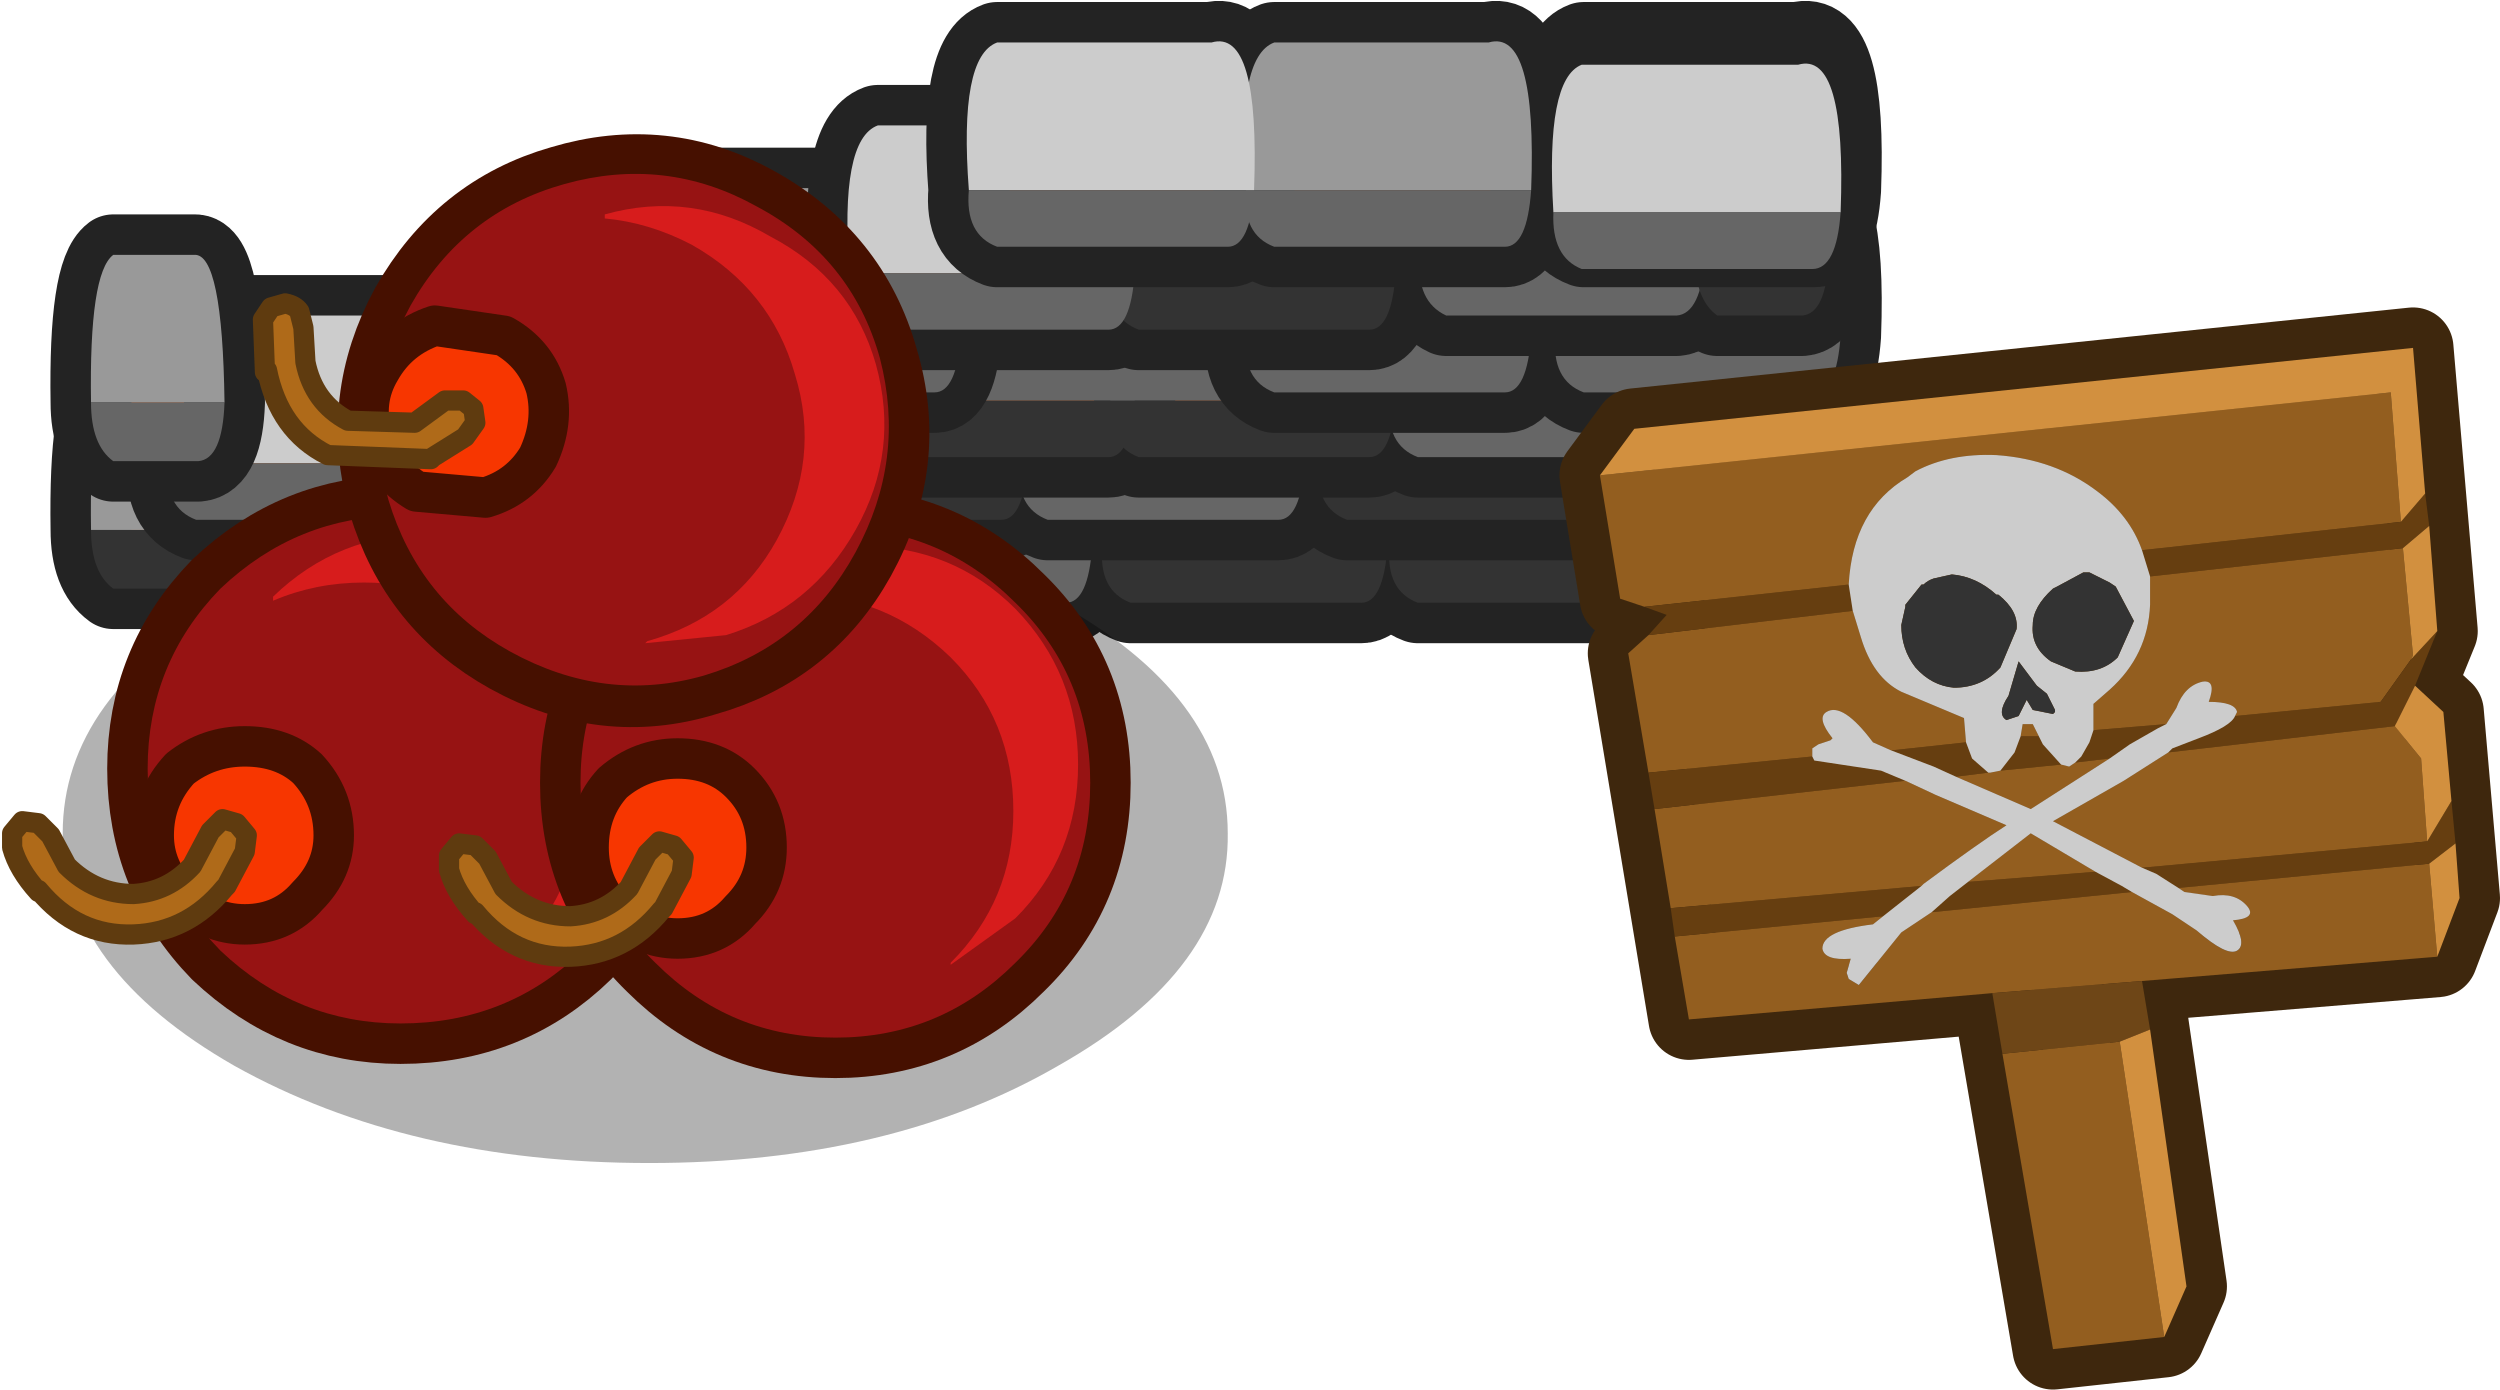 <?xml version="1.0" encoding="UTF-8" standalone="no"?>
<svg xmlns:xlink="http://www.w3.org/1999/xlink" height="34.35px" width="61.8px" xmlns="http://www.w3.org/2000/svg">
  <g transform="matrix(1.0, 0.0, 0.0, 1.0, -0.5, -28.9)">
    <path d="M41.9 42.4 Q41.8 43.8 41.25 43.8 L35.55 43.8 Q34.75 43.5 34.85 42.4 34.6 39.1 35.55 38.75 L40.85 38.75 Q42.05 38.4 41.9 42.4" fill="#934313" fill-rule="evenodd" stroke="none"/>
    <path d="M41.9 42.4 Q41.8 43.8 41.25 43.8 L35.55 43.8 Q34.75 43.5 34.85 42.4 34.6 39.1 35.55 38.75 L40.85 38.75 Q42.05 38.4 41.9 42.4 Z" fill="none" stroke="#232323" stroke-linecap="round" stroke-linejoin="round" stroke-width="2.0"/>
    <path d="M28.45 38.75 L33.75 38.75 Q34.95 38.4 34.8 42.4 34.7 43.8 34.15 43.8 L28.45 43.8 Q27.65 43.5 27.75 42.4 27.5 39.1 28.45 38.75" fill="#934313" fill-rule="evenodd" stroke="none"/>
    <path d="M28.45 38.75 L33.75 38.75 Q34.95 38.4 34.8 42.4 34.7 43.8 34.15 43.8 L28.45 43.8 Q27.65 43.5 27.75 42.4 27.5 39.1 28.45 38.75 Z" fill="none" stroke="#232323" stroke-linecap="round" stroke-linejoin="round" stroke-width="2.0"/>
    <path d="M21.1 42.4 Q21.0 43.8 20.45 43.8 L14.75 43.8 Q13.95 43.5 14.05 42.4 13.8 39.1 14.75 38.75 L20.05 38.75 Q21.25 38.4 21.1 42.4" fill="#934313" fill-rule="evenodd" stroke="none"/>
    <path d="M21.1 42.4 Q21.0 43.8 20.45 43.8 L14.75 43.8 Q13.95 43.5 14.05 42.4 13.8 39.1 14.75 38.75 L20.05 38.75 Q21.25 38.4 21.1 42.4 Z" fill="none" stroke="#232323" stroke-linecap="round" stroke-linejoin="round" stroke-width="2.0"/>
    <path d="M27.5 42.4 Q27.4 43.8 26.85 43.8 L21.15 43.8 Q20.35 43.5 20.45 42.4 20.2 39.1 21.15 38.75 L26.45 38.75 Q27.65 38.4 27.5 42.4" fill="#934313" fill-rule="evenodd" stroke="none"/>
    <path d="M27.5 42.4 Q27.4 43.8 26.85 43.8 L21.15 43.8 Q20.35 43.5 20.45 42.4 20.2 39.1 21.15 38.75 L26.45 38.75 Q27.65 38.4 27.5 42.4 Z" fill="none" stroke="#232323" stroke-linecap="round" stroke-linejoin="round" stroke-width="2.0"/>
    <path d="M44.65 43.45 L42.55 43.45 Q42.0 43.05 42.0 42.0 41.95 38.8 42.55 38.35 L44.55 38.35 Q45.25 38.3 45.3 42.0 45.25 43.4 44.65 43.45" fill="#934313" fill-rule="evenodd" stroke="none"/>
    <path d="M44.65 43.45 L42.55 43.45 Q42.0 43.05 42.0 42.0 41.95 38.8 42.55 38.35 L44.55 38.35 Q45.25 38.3 45.3 42.0 45.25 43.4 44.65 43.45 Z" fill="none" stroke="#232323" stroke-linecap="round" stroke-linejoin="round" stroke-width="2.0"/>
    <path d="M13.75 42.4 Q13.65 43.8 13.1 43.8 L7.4 43.8 Q6.6 43.5 6.7 42.4 6.45 39.1 7.4 38.75 L12.7 38.75 Q13.9 38.4 13.75 42.4" fill="#934313" fill-rule="evenodd" stroke="none"/>
    <path d="M13.75 42.4 Q13.65 43.8 13.1 43.8 L7.4 43.8 Q6.6 43.5 6.7 42.4 6.45 39.1 7.4 38.75 L12.7 38.75 Q13.9 38.4 13.75 42.4 Z" fill="none" stroke="#232323" stroke-linecap="round" stroke-linejoin="round" stroke-width="2.0"/>
    <path d="M5.4 43.45 L3.3 43.45 Q2.75 43.05 2.75 42.0 2.7 38.8 3.3 38.35 L5.3 38.35 Q6.0 38.3 6.05 42.0 6.0 43.4 5.4 43.45" fill="#934313" fill-rule="evenodd" stroke="none"/>
    <path d="M5.4 43.45 L3.3 43.45 Q2.75 43.05 2.75 42.0 2.7 38.8 3.3 38.35 L5.3 38.35 Q6.0 38.3 6.05 42.0 6.0 43.4 5.4 43.45 Z" fill="none" stroke="#232323" stroke-linecap="round" stroke-linejoin="round" stroke-width="2.0"/>
    <path d="M41.9 42.4 Q41.8 43.8 41.25 43.8 L35.55 43.8 Q34.75 43.5 34.85 42.4 L41.9 42.4" fill="#333333" fill-rule="evenodd" stroke="none"/>
    <path d="M34.85 42.4 Q34.6 39.1 35.55 38.75 L40.85 38.75 Q42.05 38.4 41.9 42.4 L34.85 42.4" fill="#666666" fill-rule="evenodd" stroke="none"/>
    <path d="M27.75 42.4 L34.8 42.4 Q34.7 43.8 34.15 43.8 L28.45 43.8 Q27.65 43.5 27.75 42.4" fill="#333333" fill-rule="evenodd" stroke="none"/>
    <path d="M27.75 42.4 Q27.5 39.1 28.45 38.75 L33.75 38.75 Q34.95 38.4 34.8 42.4 L27.75 42.4" fill="#666666" fill-rule="evenodd" stroke="none"/>
    <path d="M14.05 42.4 L21.1 42.4 Q21.0 43.8 20.45 43.8 L14.75 43.8 Q13.95 43.5 14.05 42.4" fill="#333333" fill-rule="evenodd" stroke="none"/>
    <path d="M14.05 42.4 Q13.8 39.1 14.75 38.75 L20.05 38.75 Q21.25 38.4 21.1 42.4 L14.05 42.4" fill="#666666" fill-rule="evenodd" stroke="none"/>
    <path d="M27.5 42.4 Q27.4 43.8 26.85 43.8 L21.15 43.8 Q20.35 43.5 20.45 42.4 20.2 39.1 21.15 38.75 L26.45 38.75 Q27.65 38.4 27.5 42.4" fill="#666666" fill-rule="evenodd" stroke="none"/>
    <path d="M45.3 42.0 L42.0 42.0 Q41.95 38.8 42.55 38.35 L44.55 38.35 Q45.25 38.3 45.3 42.0" fill="#999999" fill-rule="evenodd" stroke="none"/>
    <path d="M45.3 42.0 Q45.25 43.4 44.65 43.45 L42.55 43.45 Q42.0 43.05 42.0 42.0 L45.3 42.0" fill="#666666" fill-rule="evenodd" stroke="none"/>
    <path d="M6.7 42.4 L13.75 42.4 Q13.65 43.8 13.1 43.8 L7.4 43.8 Q6.6 43.5 6.7 42.4" fill="#666666" fill-rule="evenodd" stroke="none"/>
    <path d="M6.7 42.4 Q6.45 39.1 7.4 38.75 L12.7 38.75 Q13.9 38.4 13.75 42.4 L6.7 42.4" fill="#999999" fill-rule="evenodd" stroke="none"/>
    <path d="M6.05 42.0 Q6.0 43.4 5.4 43.45 L3.3 43.45 Q2.75 43.05 2.75 42.0 L6.05 42.0" fill="#333333" fill-rule="evenodd" stroke="none"/>
    <path d="M6.05 42.0 L2.75 42.0 Q2.7 38.8 3.3 38.35 L5.3 38.35 Q6.0 38.3 6.05 42.0" fill="#999999" fill-rule="evenodd" stroke="none"/>
    <path d="M45.2 40.35 Q45.1 41.75 44.65 41.75 L40.3 41.75 Q39.7 41.45 39.75 40.35 39.55 37.05 40.3 36.7 L44.4 36.7 Q45.3 36.35 45.2 40.35" fill="#934313" fill-rule="evenodd" stroke="none"/>
    <path d="M45.2 40.35 Q45.1 41.75 44.65 41.75 L40.3 41.75 Q39.7 41.45 39.75 40.35 39.55 37.05 40.3 36.7 L44.4 36.7 Q45.3 36.35 45.2 40.35 Z" fill="none" stroke="#232323" stroke-linecap="round" stroke-linejoin="round" stroke-width="2.0"/>
    <path d="M40.15 40.35 Q40.05 41.75 39.5 41.75 L33.8 41.75 Q33.0 41.45 33.1 40.35 32.85 37.05 33.8 36.7 L39.1 36.7 Q40.3 36.35 40.15 40.35" fill="#232323" fill-rule="evenodd" stroke="none"/>
    <path d="M40.15 40.35 Q40.05 41.75 39.5 41.75 L33.8 41.75 Q33.0 41.45 33.1 40.35 32.85 37.05 33.8 36.7 L39.1 36.7 Q40.3 36.35 40.15 40.35 Z" fill="none" stroke="#232323" stroke-linecap="round" stroke-linejoin="round" stroke-width="2.0"/>
    <path d="M25.7 40.35 Q25.45 37.05 26.4 36.7 L31.7 36.7 Q32.9 36.35 32.75 40.35 32.65 41.75 32.1 41.75 L26.4 41.75 Q25.6 41.45 25.7 40.35" fill="#934313" fill-rule="evenodd" stroke="none"/>
    <path d="M25.7 40.35 Q25.45 37.05 26.4 36.7 L31.7 36.7 Q32.9 36.35 32.75 40.35 32.65 41.75 32.1 41.75 L26.4 41.75 Q25.6 41.45 25.7 40.35 Z" fill="none" stroke="#232323" stroke-linecap="round" stroke-linejoin="round" stroke-width="2.0"/>
    <path d="M12.0 41.75 Q11.2 41.45 11.3 40.35 11.05 37.05 12.0 36.7 L17.3 36.7 Q18.5 36.35 18.35 40.35 18.25 41.75 17.7 41.75 L12.0 41.75" fill="#934313" fill-rule="evenodd" stroke="none"/>
    <path d="M12.0 41.75 Q11.2 41.45 11.3 40.35 11.05 37.05 12.0 36.7 L17.3 36.7 Q18.5 36.35 18.35 40.35 18.25 41.75 17.7 41.75 L12.0 41.75 Z" fill="none" stroke="#232323" stroke-linecap="round" stroke-linejoin="round" stroke-width="2.0"/>
    <path d="M18.85 40.35 Q18.6 37.05 19.55 36.7 L24.85 36.7 Q26.05 36.35 25.9 40.35 25.8 41.75 25.25 41.75 L19.55 41.75 Q18.75 41.45 18.85 40.35" fill="#934313" fill-rule="evenodd" stroke="none"/>
    <path d="M18.85 40.35 Q18.6 37.05 19.55 36.7 L24.85 36.7 Q26.05 36.35 25.9 40.35 25.8 41.75 25.25 41.75 L19.55 41.75 Q18.75 41.45 18.85 40.35 Z" fill="none" stroke="#232323" stroke-linecap="round" stroke-linejoin="round" stroke-width="2.0"/>
    <path d="M4.65 40.35 Q4.4 37.05 5.35 36.7 L10.65 36.7 Q11.85 36.35 11.7 40.35 11.6 41.75 11.05 41.75 L5.35 41.75 Q4.55 41.45 4.65 40.35" fill="#934313" fill-rule="evenodd" stroke="none"/>
    <path d="M4.65 40.35 Q4.4 37.05 5.35 36.7 L10.65 36.7 Q11.85 36.35 11.7 40.35 11.6 41.75 11.05 41.75 L5.35 41.75 Q4.55 41.45 4.65 40.35 Z" fill="none" stroke="#232323" stroke-linecap="round" stroke-linejoin="round" stroke-width="2.0"/>
    <path d="M39.75 40.35 Q39.55 37.05 40.3 36.7 L44.4 36.7 Q45.3 36.35 45.2 40.35 L39.75 40.35" fill="#999999" fill-rule="evenodd" stroke="none"/>
    <path d="M45.2 40.35 Q45.1 41.75 44.65 41.75 L40.3 41.75 Q39.7 41.45 39.75 40.35 L45.2 40.35" fill="#666666" fill-rule="evenodd" stroke="none"/>
    <path d="M33.1 40.35 Q32.85 37.05 33.8 36.7 L39.1 36.7 Q40.3 36.35 40.15 40.35 L33.1 40.35" fill="#934313" fill-rule="evenodd" stroke="none"/>
    <path d="M33.1 40.35 L40.15 40.35 Q40.05 41.75 39.5 41.75 L33.8 41.75 Q33.0 41.45 33.1 40.35" fill="#333333" fill-rule="evenodd" stroke="none"/>
    <path d="M25.7 40.35 Q25.45 37.05 26.4 36.7 L31.7 36.7 Q32.9 36.35 32.75 40.35 L25.7 40.35" fill="#934313" fill-rule="evenodd" stroke="none"/>
    <path d="M25.7 40.35 L32.75 40.35 Q32.65 41.75 32.1 41.75 L26.4 41.75 Q25.6 41.45 25.7 40.35" fill="#666666" fill-rule="evenodd" stroke="none"/>
    <path d="M11.3 40.35 Q11.05 37.05 12.0 36.7 L17.3 36.7 Q18.5 36.35 18.35 40.35 L11.3 40.35" fill="#cccccc" fill-rule="evenodd" stroke="none"/>
    <path d="M11.3 40.35 L18.35 40.35 Q18.25 41.75 17.7 41.75 L12.0 41.75 Q11.2 41.45 11.3 40.35" fill="#666666" fill-rule="evenodd" stroke="none"/>
    <path d="M18.85 40.35 Q18.6 37.05 19.55 36.7 L24.85 36.7 Q26.05 36.35 25.9 40.35 L18.85 40.35" fill="#97610f" fill-rule="evenodd" stroke="none"/>
    <path d="M18.85 40.35 L25.9 40.35 Q25.8 41.75 25.25 41.75 L19.55 41.75 Q18.75 41.45 18.85 40.35" fill="#333333" fill-rule="evenodd" stroke="none"/>
    <path d="M4.65 40.35 Q4.4 37.05 5.35 36.7 L10.65 36.7 Q11.85 36.35 11.7 40.35 L4.65 40.35" fill="#cccccc" fill-rule="evenodd" stroke="none"/>
    <path d="M4.65 40.35 L11.7 40.35 Q11.6 41.75 11.05 41.75 L5.35 41.75 Q4.55 41.45 4.65 40.35" fill="#666666" fill-rule="evenodd" stroke="none"/>
    <path d="M41.9 38.8 Q41.8 40.2 41.25 40.2 L35.55 40.2 Q34.75 39.9 34.85 38.8 34.6 35.5 35.55 35.15 L40.85 35.15 Q42.05 34.8 41.9 38.8" fill="#934313" fill-rule="evenodd" stroke="none"/>
    <path d="M41.9 38.8 Q41.8 40.2 41.25 40.2 L35.55 40.2 Q34.75 39.9 34.85 38.8 34.6 35.5 35.55 35.15 L40.85 35.15 Q42.05 34.8 41.9 38.8 Z" fill="none" stroke="#232323" stroke-linecap="round" stroke-linejoin="round" stroke-width="2.0"/>
    <path d="M35.0 38.8 Q34.9 40.2 34.35 40.2 L28.65 40.2 Q27.85 39.9 27.95 38.8 27.7 35.5 28.65 35.15 L33.95 35.15 Q35.15 34.8 35.0 38.8" fill="#934313" fill-rule="evenodd" stroke="none"/>
    <path d="M35.0 38.8 Q34.9 40.2 34.35 40.2 L28.65 40.2 Q27.85 39.9 27.95 38.8 27.7 35.5 28.65 35.15 L33.95 35.15 Q35.15 34.8 35.0 38.8 Z" fill="none" stroke="#232323" stroke-linecap="round" stroke-linejoin="round" stroke-width="2.0"/>
    <path d="M20.05 35.15 Q21.25 34.8 21.1 38.8 21.0 40.2 20.45 40.2 L14.75 40.2 Q13.95 39.9 14.05 38.8 13.8 35.5 14.75 35.15 L20.05 35.15" fill="#934313" fill-rule="evenodd" stroke="none"/>
    <path d="M20.05 35.15 Q21.25 34.8 21.1 38.8 21.0 40.2 20.45 40.2 L14.75 40.2 Q13.95 39.9 14.05 38.8 13.8 35.5 14.75 35.15 L20.05 35.15 Z" fill="none" stroke="#232323" stroke-linecap="round" stroke-linejoin="round" stroke-width="2.0"/>
    <path d="M22.2 40.2 Q21.4 39.9 21.5 38.8 21.25 35.5 22.2 35.15 L27.5 35.15 Q28.7 34.8 28.55 38.8 28.45 40.2 27.9 40.2 L22.2 40.2" fill="#934313" fill-rule="evenodd" stroke="none"/>
    <path d="M22.2 40.2 Q21.4 39.9 21.5 38.8 21.25 35.5 22.2 35.15 L27.5 35.15 Q28.7 34.8 28.55 38.8 28.45 40.2 27.9 40.2 L22.2 40.2 Z" fill="none" stroke="#232323" stroke-linecap="round" stroke-linejoin="round" stroke-width="2.0"/>
    <path d="M5.4 40.3 L3.3 40.3 Q2.75 39.9 2.75 38.85 2.7 35.65 3.3 35.2 L5.3 35.2 Q6.0 35.15 6.05 38.85 6.0 40.25 5.4 40.3" fill="#934313" fill-rule="evenodd" stroke="none"/>
    <path d="M5.4 40.3 L3.3 40.3 Q2.75 39.9 2.75 38.85 2.7 35.65 3.3 35.2 L5.3 35.2 Q6.0 35.15 6.05 38.85 6.0 40.25 5.4 40.3 Z" fill="none" stroke="#232323" stroke-linecap="round" stroke-linejoin="round" stroke-width="2.0"/>
    <path d="M41.9 38.8 Q41.8 40.2 41.25 40.2 L35.55 40.2 Q34.75 39.9 34.85 38.8 L41.9 38.8" fill="#666666" fill-rule="evenodd" stroke="none"/>
    <path d="M34.85 38.8 Q34.6 35.5 35.55 35.15 L40.85 35.15 Q42.05 34.8 41.9 38.8 L34.85 38.8" fill="#999999" fill-rule="evenodd" stroke="none"/>
    <path d="M27.95 38.8 L35.0 38.8 Q34.9 40.2 34.35 40.2 L28.65 40.2 Q27.85 39.9 27.95 38.8" fill="#333333" fill-rule="evenodd" stroke="none"/>
    <path d="M27.95 38.8 Q27.7 35.5 28.65 35.15 L33.95 35.15 Q35.15 34.8 35.0 38.8 L27.95 38.8" fill="#666666" fill-rule="evenodd" stroke="none"/>
    <path d="M14.05 38.8 L21.1 38.8 Q21.0 40.2 20.45 40.2 L14.75 40.2 Q13.95 39.9 14.05 38.8" fill="#666666" fill-rule="evenodd" stroke="none"/>
    <path d="M14.05 38.8 Q13.8 35.5 14.75 35.15 L20.05 35.15 Q21.25 34.8 21.1 38.8 L14.05 38.8" fill="#999999" fill-rule="evenodd" stroke="none"/>
    <path d="M21.5 38.8 L28.55 38.8 Q28.45 40.2 27.9 40.2 L22.2 40.2 Q21.4 39.9 21.5 38.8" fill="#333333" fill-rule="evenodd" stroke="none"/>
    <path d="M21.5 38.8 Q21.25 35.5 22.2 35.15 L27.5 35.15 Q28.7 34.8 28.55 38.8 L21.5 38.8" fill="#666666" fill-rule="evenodd" stroke="none"/>
    <path d="M46.0 37.2 Q45.9 38.6 45.35 38.6 L39.65 38.6 Q38.85 38.3 38.95 37.2 L46.0 37.2" fill="#56270c" fill-rule="evenodd" stroke="none"/>
    <path d="M38.95 37.2 Q38.7 33.9 39.65 33.55 L44.95 33.55 Q46.15 33.2 46.0 37.2 L38.95 37.2" fill="#934313" fill-rule="evenodd" stroke="none"/>
    <path d="M38.95 37.2 Q38.7 33.9 39.65 33.55 L44.95 33.55 Q46.15 33.2 46.0 37.2 45.9 38.6 45.35 38.6 L39.65 38.6 Q38.85 38.3 38.95 37.2 L46.0 37.2" fill="none" stroke="#232323" stroke-linecap="round" stroke-linejoin="round" stroke-width="2.0"/>
    <path d="M38.35 37.2 Q38.25 38.6 37.7 38.6 L32.0 38.6 Q31.2 38.3 31.3 37.2 L38.35 37.2" fill="#56270c" fill-rule="evenodd" stroke="none"/>
    <path d="M38.35 37.2 L31.3 37.2 Q31.05 33.9 32.0 33.55 L37.3 33.55 Q38.5 33.2 38.35 37.2" fill="#934313" fill-rule="evenodd" stroke="none"/>
    <path d="M31.3 37.2 Q31.2 38.3 32.0 38.6 L37.7 38.6 Q38.25 38.6 38.35 37.2 L31.3 37.2 Q31.05 33.9 32.0 33.55 L37.3 33.55 Q38.5 33.2 38.35 37.2" fill="none" stroke="#232323" stroke-linecap="round" stroke-linejoin="round" stroke-width="2.0"/>
    <path d="M24.25 37.2 Q24.15 38.6 23.6 38.6 L17.9 38.6 Q17.1 38.3 17.2 37.2 L24.25 37.2" fill="#56270c" fill-rule="evenodd" stroke="none"/>
    <path d="M24.25 37.2 L17.2 37.2 Q16.95 33.9 17.9 33.55 L23.2 33.55 Q24.4 33.2 24.25 37.2" fill="#934313" fill-rule="evenodd" stroke="none"/>
    <path d="M17.2 37.2 Q17.1 38.3 17.9 38.6 L23.6 38.6 Q24.15 38.6 24.25 37.2 L17.2 37.2 Q16.95 33.9 17.9 33.55 L23.2 33.55 Q24.4 33.2 24.25 37.2" fill="none" stroke="#232323" stroke-linecap="round" stroke-linejoin="round" stroke-width="2.0"/>
    <path d="M46.0 37.2 Q45.9 38.6 45.35 38.6 L39.65 38.6 Q38.85 38.3 38.95 37.2 L46.0 37.2" fill="#666666" fill-rule="evenodd" stroke="none"/>
    <path d="M38.95 37.2 Q38.7 33.9 39.65 33.55 L44.95 33.55 Q46.15 33.2 46.0 37.2 L38.95 37.2" fill="#999999" fill-rule="evenodd" stroke="none"/>
    <path d="M31.3 37.2 L38.35 37.2 Q38.25 38.6 37.7 38.6 L32.0 38.6 Q31.2 38.3 31.3 37.2" fill="#666666" fill-rule="evenodd" stroke="none"/>
    <path d="M31.3 37.2 Q31.05 33.9 32.0 33.55 L37.3 33.55 Q38.5 33.2 38.35 37.2 L31.3 37.2" fill="#999999" fill-rule="evenodd" stroke="none"/>
    <path d="M17.2 37.2 Q16.95 33.9 17.9 33.55 L23.2 33.55 Q24.4 33.2 24.25 37.2 L17.2 37.2" fill="#999999" fill-rule="evenodd" stroke="none"/>
    <path d="M17.2 37.2 L24.25 37.2 Q24.15 38.6 23.6 38.6 L17.9 38.6 Q17.1 38.3 17.2 37.2" fill="#666666" fill-rule="evenodd" stroke="none"/>
    <path d="M42.65 35.25 Q42.55 36.65 41.95 36.7 L36.25 36.7 Q35.5 36.35 35.6 35.25 35.35 31.95 36.25 31.6 L41.6 31.6 Q42.8 31.25 42.65 35.25" fill="#934313" fill-rule="evenodd" stroke="none"/>
    <path d="M42.65 35.25 Q42.55 36.65 41.95 36.7 L36.25 36.7 Q35.5 36.35 35.6 35.25 35.35 31.95 36.25 31.6 L41.6 31.6 Q42.8 31.25 42.65 35.25 Z" fill="none" stroke="#232323" stroke-linecap="round" stroke-linejoin="round" stroke-width="2.0"/>
    <path d="M35.0 35.65 Q34.9 37.05 34.35 37.05 L28.65 37.05 Q27.85 36.75 27.95 35.65 27.7 32.35 28.65 32.0 L33.95 32.0 Q35.15 31.65 35.0 35.65" fill="#934313" fill-rule="evenodd" stroke="none"/>
    <path d="M35.0 35.65 Q34.9 37.05 34.35 37.05 L28.65 37.05 Q27.85 36.75 27.95 35.65 27.7 32.35 28.65 32.0 L33.95 32.0 Q35.15 31.65 35.0 35.65 Z" fill="none" stroke="#232323" stroke-linecap="round" stroke-linejoin="round" stroke-width="2.0"/>
    <path d="M22.2 37.05 Q21.4 36.75 21.5 35.65 21.25 32.35 22.2 32.0 L27.5 32.0 Q28.7 31.65 28.55 35.65 28.45 37.05 27.9 37.05 L22.2 37.05" fill="#934313" fill-rule="evenodd" stroke="none"/>
    <path d="M22.2 37.05 Q21.4 36.75 21.5 35.65 21.25 32.35 22.2 32.0 L27.5 32.0 Q28.7 31.65 28.55 35.65 28.45 37.05 27.9 37.05 L22.2 37.05 Z" fill="none" stroke="#232323" stroke-linecap="round" stroke-linejoin="round" stroke-width="2.0"/>
    <path d="M45.05 36.7 L42.95 36.7 Q42.4 36.3 42.4 35.25 42.35 32.05 42.95 31.6 L44.95 31.6 Q45.65 31.55 45.7 35.25 45.65 36.65 45.05 36.7" fill="#934313" fill-rule="evenodd" stroke="none"/>
    <path d="M45.05 36.7 L42.95 36.7 Q42.4 36.3 42.4 35.25 42.35 32.05 42.95 31.6 L44.95 31.6 Q45.65 31.55 45.7 35.25 45.65 36.65 45.05 36.7 Z" fill="none" stroke="#232323" stroke-linecap="round" stroke-linejoin="round" stroke-width="2.0"/>
    <path d="M35.6 35.25 Q35.35 31.95 36.25 31.6 L41.6 31.6 Q42.8 31.25 42.65 35.25 L35.6 35.25" fill="#934313" fill-rule="evenodd" stroke="none"/>
    <path d="M42.65 35.25 Q42.55 36.65 41.95 36.7 L36.25 36.7 Q35.5 36.35 35.6 35.25 L42.65 35.25" fill="#666666" fill-rule="evenodd" stroke="none"/>
    <path d="M27.95 35.65 Q27.7 32.35 28.65 32.0 L33.95 32.0 Q35.15 31.65 35.0 35.65 L27.95 35.65" fill="#97610f" fill-rule="evenodd" stroke="none"/>
    <path d="M27.95 35.65 L35.0 35.65 Q34.9 37.05 34.35 37.05 L28.65 37.05 Q27.85 36.75 27.95 35.65" fill="#333333" fill-rule="evenodd" stroke="none"/>
    <path d="M21.5 35.65 Q21.25 32.35 22.2 32.0 L27.5 32.0 Q28.7 31.65 28.55 35.65 L21.5 35.65" fill="#cccccc" fill-rule="evenodd" stroke="none"/>
    <path d="M21.5 35.65 L28.55 35.65 Q28.45 37.05 27.9 37.05 L22.2 37.05 Q21.4 36.75 21.5 35.65" fill="#666666" fill-rule="evenodd" stroke="none"/>
    <path d="M45.7 35.25 L42.4 35.25 Q42.35 32.05 42.95 31.6 L44.95 31.6 Q45.65 31.55 45.7 35.25" fill="#934313" fill-rule="evenodd" stroke="none"/>
    <path d="M45.7 35.25 Q45.65 36.65 45.05 36.7 L42.95 36.7 Q42.4 36.3 42.4 35.25 L45.7 35.25" fill="#333333" fill-rule="evenodd" stroke="none"/>
    <path d="M45.35 35.0 L39.65 35.0 Q38.85 34.7 38.95 33.6 38.7 30.3 39.65 29.95 L44.95 29.95 Q46.15 29.6 46.0 33.6 45.9 35.0 45.35 35.0" fill="#56270c" fill-rule="evenodd" stroke="none"/>
    <path d="M45.35 35.0 L39.65 35.0 Q38.85 34.7 38.95 33.6 38.7 30.3 39.65 29.95 L44.95 29.95 Q46.15 29.6 46.0 33.6 45.9 35.0 45.35 35.0 Z" fill="none" stroke="#232323" stroke-linecap="round" stroke-linejoin="round" stroke-width="2.0"/>
    <path d="M38.35 33.6 Q38.25 35.0 37.7 35.0 L32.0 35.0 Q31.2 34.7 31.3 33.6 31.05 30.3 32.0 29.95 L37.3 29.95 Q38.5 29.6 38.35 33.6" fill="#56270c" fill-rule="evenodd" stroke="none"/>
    <path d="M38.35 33.6 Q38.25 35.0 37.7 35.0 L32.0 35.0 Q31.2 34.7 31.3 33.6 31.05 30.3 32.0 29.95 L37.3 29.95 Q38.5 29.6 38.35 33.6 Z" fill="none" stroke="#232323" stroke-linecap="round" stroke-linejoin="round" stroke-width="2.0"/>
    <path d="M31.5 33.6 Q31.4 35.0 30.85 35.0 L25.15 35.0 Q24.35 34.7 24.45 33.6 24.2 30.3 25.15 29.95 L30.45 29.95 Q31.65 29.6 31.5 33.6" fill="#56270c" fill-rule="evenodd" stroke="none"/>
    <path d="M31.5 33.6 Q31.4 35.0 30.85 35.0 L25.15 35.0 Q24.35 34.7 24.45 33.6 24.2 30.3 25.15 29.95 L30.45 29.95 Q31.65 29.6 31.5 33.6 Z" fill="none" stroke="#232323" stroke-linecap="round" stroke-linejoin="round" stroke-width="2.0"/>
    <path d="M38.9 34.15 Q38.7 30.85 39.6 30.5 L44.95 30.5 Q46.15 30.15 46.0 34.15 L38.9 34.15" fill="#cccccc" fill-rule="evenodd" stroke="none"/>
    <path d="M46.0 34.15 Q45.9 35.55 45.3 35.55 L39.6 35.55 Q38.85 35.25 38.9 34.15 L46.0 34.15" fill="#666666" fill-rule="evenodd" stroke="none"/>
    <path d="M31.3 33.6 Q31.05 30.3 32.0 29.95 L37.3 29.95 Q38.5 29.6 38.35 33.6 L31.3 33.6" fill="#999999" fill-rule="evenodd" stroke="none"/>
    <path d="M31.3 33.6 L38.35 33.6 Q38.25 35.0 37.7 35.0 L32.0 35.0 Q31.2 34.7 31.3 33.6" fill="#666666" fill-rule="evenodd" stroke="none"/>
    <path d="M24.45 33.6 Q24.2 30.3 25.15 29.95 L30.45 29.95 Q31.65 29.6 31.5 33.6 L24.45 33.6" fill="#cccccc" fill-rule="evenodd" stroke="none"/>
    <path d="M24.45 33.6 L31.5 33.6 Q31.4 35.0 30.85 35.0 L25.15 35.0 Q24.35 34.7 24.45 33.6" fill="#666666" fill-rule="evenodd" stroke="none"/>
    <path d="M6.05 38.85 L2.75 38.85 Q2.7 35.65 3.3 35.2 L5.3 35.2 Q6.0 35.15 6.05 38.85" fill="#999999" fill-rule="evenodd" stroke="none"/>
    <path d="M6.05 38.85 Q6.0 40.25 5.4 40.3 L3.3 40.3 Q2.75 39.9 2.75 38.85 L6.05 38.85" fill="#666666" fill-rule="evenodd" stroke="none"/>
    <path d="M16.4 41.35 Q22.35 41.35 26.55 43.75 30.85 46.1 30.85 49.5 30.9 52.85 26.65 55.25 22.5 57.65 16.55 57.65 10.6 57.65 6.3 55.25 2.1 52.85 2.05 49.5 2.05 46.1 6.2 43.75 10.45 41.35 16.4 41.35" fill="#000000" fill-opacity="0.302" fill-rule="evenodd" stroke="none"/>
    <path d="M5.95 43.45 Q7.85 41.65 10.4 41.65 13.05 41.65 14.9 43.45 16.7 45.3 16.7 47.9 16.7 50.55 14.9 52.4 13.05 54.2 10.4 54.2 7.85 54.2 5.95 52.4 4.15 50.55 4.15 47.9 4.15 45.3 5.95 43.45 Z" fill="none" stroke="#461000" stroke-linecap="round" stroke-linejoin="round" stroke-width="2.0"/>
    <path d="M5.95 43.45 Q7.85 41.65 10.4 41.65 13.05 41.65 14.9 43.45 16.7 45.3 16.7 47.9 16.7 50.55 14.9 52.4 13.05 54.2 10.4 54.2 7.85 54.2 5.95 52.4 4.15 50.55 4.15 47.9 4.15 45.3 5.95 43.45" fill="#971313" fill-rule="evenodd" stroke="none"/>
    <path d="M8.1 47.9 Q8.75 48.6 8.75 49.55 8.75 50.4 8.1 51.05 7.5 51.75 6.55 51.75 5.65 51.75 4.95 51.05 4.3 50.4 4.3 49.55 4.3 48.6 4.95 47.9 5.65 47.35 6.55 47.35 7.5 47.35 8.1 47.9" fill="#f73600" fill-rule="evenodd" stroke="none"/>
    <path d="M8.1 47.9 Q8.75 48.6 8.75 49.55 8.75 50.4 8.1 51.05 7.5 51.75 6.55 51.75 5.65 51.75 4.95 51.05 4.3 50.4 4.3 49.55 4.3 48.6 4.95 47.9 5.65 47.35 6.55 47.35 7.5 47.35 8.1 47.9 Z" fill="none" stroke="#461000" stroke-linecap="round" stroke-linejoin="round" stroke-width="1.0"/>
    <path d="M5.7 49.45 L6.0 49.15 6.35 49.25 6.6 49.55 6.55 49.95 6.1 50.8 6.05 50.85 Q5.15 51.95 3.8 52.0 2.4 52.05 1.45 50.9 L1.45 50.95 Q0.95 50.4 0.8 49.85 L0.8 49.5 1.05 49.2 1.45 49.25 1.75 49.55 2.15 50.3 Q2.85 51.0 3.8 51.0 4.65 50.95 5.25 50.3 L5.7 49.45" fill="#af6a19" fill-rule="evenodd" stroke="none"/>
    <path d="M5.7 49.45 L5.25 50.3 Q4.65 50.95 3.8 51.0 2.85 51.0 2.15 50.3 L1.75 49.55 1.45 49.25 1.05 49.2 0.8 49.5 0.8 49.85 Q0.95 50.4 1.45 50.95 L1.45 50.9 Q2.4 52.05 3.8 52.0 5.15 51.95 6.05 50.85 L6.1 50.8 6.55 49.95 6.6 49.55 6.35 49.25 6.0 49.15 5.7 49.45 Z" fill="none" stroke="#5f3b0f" stroke-linecap="round" stroke-linejoin="round" stroke-width="0.5"/>
    <path d="M16.45 47.5 Q16.45 49.7 14.9 51.25 L13.3 52.45 13.3 52.4 Q14.85 50.8 14.85 48.65 14.85 46.35 13.3 44.8 11.65 43.3 9.5 43.3 8.3 43.3 7.25 43.75 L7.25 43.65 Q8.85 42.1 11.1 42.1 13.3 42.1 14.9 43.65 16.45 45.2 16.45 47.5" fill="#d71c1c" fill-rule="evenodd" stroke="none"/>
    <path d="M16.7 43.8 Q18.55 41.95 21.15 41.95 23.75 41.95 25.6 43.8 27.45 45.6 27.45 48.25 27.45 50.9 25.6 52.7 23.75 54.55 21.15 54.55 18.55 54.55 16.7 52.7 14.85 50.9 14.85 48.25 14.85 45.6 16.7 43.8 Z" fill="none" stroke="#461000" stroke-linecap="round" stroke-linejoin="round" stroke-width="2.0"/>
    <path d="M25.6 52.7 Q23.75 54.55 21.15 54.55 18.55 54.55 16.7 52.7 14.85 50.9 14.85 48.25 14.85 45.6 16.7 43.8 18.55 41.95 21.15 41.95 23.75 41.95 25.6 43.8 27.45 45.6 27.45 48.25 27.45 50.9 25.6 52.7" fill="#971313" fill-rule="evenodd" stroke="none"/>
    <path d="M18.8 48.25 Q19.45 48.9 19.45 49.85 19.45 50.75 18.8 51.4 18.2 52.1 17.25 52.1 16.35 52.1 15.65 51.4 15.05 50.75 15.05 49.85 15.05 48.9 15.65 48.25 16.35 47.65 17.25 47.65 18.2 47.65 18.8 48.25" fill="#f73600" fill-rule="evenodd" stroke="none"/>
    <path d="M18.8 48.25 Q19.45 48.9 19.45 49.85 19.45 50.75 18.8 51.4 18.2 52.1 17.25 52.1 16.35 52.1 15.65 51.4 15.05 50.75 15.05 49.85 15.05 48.9 15.65 48.25 16.35 47.65 17.25 47.65 18.2 47.65 18.8 48.25 Z" fill="none" stroke="#461000" stroke-linecap="round" stroke-linejoin="round" stroke-width="1.0"/>
    <path d="M16.5 50.0 L16.8 49.7 17.15 49.8 17.4 50.1 17.35 50.5 16.9 51.35 16.85 51.4 Q15.95 52.5 14.6 52.55 13.2 52.6 12.25 51.45 L12.25 51.5 Q11.75 50.95 11.6 50.4 L11.6 50.05 11.85 49.75 12.25 49.8 12.55 50.1 12.95 50.85 Q13.65 51.55 14.6 51.55 15.45 51.5 16.05 50.85 L16.5 50.0" fill="#af6a19" fill-rule="evenodd" stroke="none"/>
    <path d="M16.5 50.0 L16.05 50.85 Q15.45 51.5 14.6 51.55 13.65 51.55 12.95 50.85 L12.55 50.1 12.25 49.8 11.85 49.75 11.6 50.05 11.6 50.4 Q11.75 50.95 12.25 51.5 L12.25 51.45 Q13.2 52.6 14.6 52.55 15.95 52.5 16.85 51.4 L16.9 51.35 17.35 50.5 17.4 50.1 17.15 49.8 16.8 49.7 16.5 50.0 Z" fill="none" stroke="#5f3b0f" stroke-linecap="round" stroke-linejoin="round" stroke-width="0.5"/>
    <path d="M27.15 47.8 Q27.15 50.05 25.6 51.6 L24.0 52.75 24.0 52.7 Q25.55 51.15 25.55 48.95 25.55 46.7 24.0 45.15 22.4 43.6 20.2 43.6 19.0 43.6 18.0 44.05 L18.0 43.95 Q19.6 42.4 21.8 42.4 24.05 42.4 25.6 43.95 27.15 45.55 27.15 47.8" fill="#d71c1c" fill-rule="evenodd" stroke="none"/>
    <path d="M22.2 37.8 Q22.95 40.3 21.65 42.65 20.4 44.9 17.9 45.6 15.45 46.35 13.1 45.05 10.85 43.8 10.1 41.3 9.4 38.8 10.65 36.5 11.95 34.2 14.4 33.5 16.9 32.75 19.15 34.0 21.5 35.3 22.2 37.8 Z" fill="none" stroke="#461000" stroke-linecap="round" stroke-linejoin="round" stroke-width="2.0"/>
    <path d="M21.65 42.55 Q20.4 44.85 17.9 45.6 15.45 46.3 13.1 45.0 10.85 43.75 10.1 41.25 9.4 38.75 10.65 36.45 11.95 34.15 14.45 33.45 16.95 32.75 19.2 34.0 21.55 35.25 22.25 37.75 22.9 40.25 21.65 42.55" fill="#971313" fill-rule="evenodd" stroke="none"/>
    <path d="M14.0 38.5 Q14.2 39.35 13.8 40.2 13.35 40.95 12.5 41.2 L10.8 41.05 Q10.05 40.6 9.7 39.7 9.45 38.8 9.9 38.05 10.35 37.25 11.25 36.95 L12.95 37.2 Q13.75 37.65 14.0 38.5" fill="#f73600" fill-rule="evenodd" stroke="none"/>
    <path d="M14.0 38.5 Q14.2 39.35 13.8 40.2 13.35 40.95 12.5 41.2 L10.8 41.05 Q10.05 40.6 9.7 39.7 9.45 38.8 9.9 38.05 10.35 37.25 11.25 36.95 L12.95 37.2 Q13.75 37.65 14.0 38.5 Z" fill="none" stroke="#461000" stroke-linecap="round" stroke-linejoin="round" stroke-width="1.0"/>
    <path d="M11.5 38.8 L11.95 38.8 12.2 39.0 12.25 39.35 12.0 39.7 11.2 40.2 11.15 40.25 8.6 40.15 Q7.4 39.55 7.1 38.05 L7.05 38.1 7.0 36.8 7.2 36.5 7.55 36.4 Q7.8 36.45 7.9 36.6 L8.0 37.0 8.05 37.85 Q8.25 38.85 9.1 39.3 L10.75 39.35 11.5 38.8" fill="#af6a19" fill-rule="evenodd" stroke="none"/>
    <path d="M11.5 38.8 L10.75 39.35 9.1 39.3 Q8.25 38.85 8.05 37.85 L8.0 37.0 7.9 36.6 Q7.8 36.45 7.55 36.4 L7.2 36.5 7.0 36.8 7.05 38.1 7.1 38.05 Q7.4 39.55 8.6 40.15 L11.15 40.25 11.2 40.2 12.0 39.7 12.25 39.35 12.2 39.0 11.95 38.8 11.5 38.8 Z" fill="none" stroke="#5f3b0f" stroke-linecap="round" stroke-linejoin="round" stroke-width="0.5"/>
    <path d="M19.7 42.25 Q20.8 40.25 20.15 38.15 19.55 36.05 17.6 34.95 16.55 34.4 15.45 34.3 L15.45 34.2 Q17.6 33.6 19.55 34.75 21.55 35.8 22.15 37.9 22.75 40.05 21.65 42.0 20.55 43.95 18.45 44.6 L16.45 44.8 16.5 44.75 Q18.65 44.15 19.7 42.25" fill="#d71c1c" fill-rule="evenodd" stroke="none"/>
    <path d="M60.15 37.5 L60.75 44.5 60.2 45.85 60.9 46.5 61.3 51.1 60.75 52.55 53.45 53.15 54.55 60.7 54.0 61.95 51.25 62.25 49.75 53.45 42.25 54.1 40.75 45.05 41.7 44.1 40.55 43.7 40.05 40.65 40.9 39.5 60.15 37.5" fill="#6e4617" fill-rule="evenodd" stroke="none"/>
    <path d="M60.15 37.5 L60.75 44.5 60.2 45.85 60.9 46.5 61.3 51.1 60.75 52.55 53.45 53.15 54.55 60.7 54.0 61.95 51.25 62.25 49.75 53.45 42.25 54.1 40.75 45.05 41.7 44.1 40.55 43.7 40.05 40.65 40.9 39.5 60.15 37.5 Z" fill="none" stroke="#3e270d" stroke-linecap="round" stroke-linejoin="round" stroke-width="2.0"/>
    <path d="M53.45 42.5 Q53.15 41.65 52.35 41.05 51.3 40.25 49.85 40.15 48.7 40.1 47.85 40.55 L47.65 40.7 Q46.3 41.5 46.2 43.35 L41.15 43.9 40.55 43.7 40.05 40.65 59.6 38.6 59.85 41.8 53.45 42.5 M46.3 44.0 L46.5 44.65 Q46.8 45.65 47.5 46.0 L49.05 46.65 49.1 47.25 47.25 47.45 46.8 47.25 Q46.05 46.25 45.65 46.5 45.4 46.65 45.8 47.15 L45.75 47.2 45.45 47.3 45.3 47.4 45.3 47.6 41.25 48.0 40.75 45.05 41.25 44.6 46.3 44.0 M49.65 48.0 L49.7 48.0 49.95 47.95 51.45 47.8 51.65 47.85 51.8 47.75 52.65 47.65 50.7 48.9 48.85 48.1 49.65 48.0 M50.45 47.1 L50.5 46.8 50.75 46.8 50.9 47.1 50.45 47.1 M52.25 46.95 L52.25 46.8 52.25 46.3 52.65 45.95 Q53.6 45.1 53.65 43.85 L53.65 43.15 59.9 42.45 60.15 45.1 60.1 45.2 59.35 46.25 55.75 46.6 55.8 46.5 Q55.75 46.25 55.1 46.25 55.3 45.7 54.95 45.75 54.5 45.85 54.3 46.4 L54.05 46.8 52.25 46.95 M60.75 52.55 L53.45 53.15 49.75 53.45 42.25 54.1 41.9 52.05 47.05 51.55 46.8 51.75 Q45.55 51.9 45.55 52.35 45.6 52.65 46.25 52.6 L46.15 52.95 46.2 53.1 46.45 53.25 47.5 51.95 48.25 51.45 53.2 50.95 54.2 51.5 54.8 51.9 Q55.55 52.55 55.8 52.4 56.05 52.25 55.7 51.65 56.3 51.6 56.05 51.3 55.75 50.95 55.2 51.05 L54.5 50.95 54.35 50.85 60.55 50.25 60.75 52.55 M54.0 61.95 L51.25 62.25 50.0 54.95 52.9 54.65 54.0 61.95 M41.8 51.35 L41.4 48.9 47.6 48.2 48.35 48.55 50.1 49.3 Q49.4 49.75 48.05 50.75 L48.0 50.8 41.8 51.35 M53.45 50.35 L51.25 49.2 53.0 48.2 54.1 47.5 59.7 46.85 60.35 47.65 60.5 49.7 53.45 50.35 M52.3 50.45 L49.15 50.7 50.7 49.5 52.3 50.45" fill="#935e1f" fill-rule="evenodd" stroke="none"/>
    <path d="M46.2 43.35 L46.3 44.0 41.25 44.6 41.7 44.1 41.15 43.9 46.2 43.35 M49.1 47.25 L49.25 47.65 49.65 48.0 48.85 48.1 48.3 47.85 47.25 47.45 49.1 47.25 M49.95 47.95 L50.3 47.5 50.45 47.1 50.9 47.1 51.0 47.3 51.45 47.8 49.95 47.95 M51.8 47.75 L51.95 47.6 52.15 47.25 52.25 46.95 54.05 46.8 53.85 46.9 53.15 47.3 52.65 47.65 51.8 47.75 M53.65 43.15 L53.45 42.5 59.85 41.8 60.45 41.1 60.55 41.9 59.9 42.45 53.65 43.15 M60.75 44.5 L60.2 45.85 59.7 46.85 54.1 47.5 54.2 47.4 54.85 47.15 Q55.65 46.85 55.75 46.6 L59.35 46.25 60.1 45.2 60.75 44.5 M61.1 48.7 L61.2 49.75 60.55 50.25 54.35 50.85 53.8 50.5 53.45 50.35 60.5 49.7 61.1 48.7 M41.9 52.05 L41.8 51.35 48.0 50.8 47.05 51.55 41.9 52.05 M41.4 48.9 L41.25 48.0 45.3 47.6 45.35 47.7 47.0 47.95 47.6 48.2 41.4 48.9 M53.2 50.95 L48.25 51.45 48.7 51.05 49.15 50.7 52.3 50.45 52.95 50.8 53.2 50.95" fill="#663e10" fill-rule="evenodd" stroke="none"/>
    <path d="M53.45 53.15 L53.65 54.35 52.9 54.65 50.0 54.95 49.75 53.45 53.45 53.15" fill="#6e4617" fill-rule="evenodd" stroke="none"/>
    <path d="M59.85 41.8 L59.6 38.6 40.05 40.65 40.9 39.5 60.15 37.5 60.45 41.1 59.85 41.8 M60.55 41.9 L60.75 44.5 60.1 45.2 60.15 45.1 59.9 42.45 60.55 41.9 M60.2 45.85 L60.9 46.5 61.1 48.7 60.5 49.7 60.35 47.65 59.7 46.85 60.2 45.85 M61.2 49.75 L61.3 51.1 60.75 52.55 60.55 50.25 61.2 49.75 M53.65 54.35 L54.55 60.7 54.0 61.95 52.9 54.65 53.65 54.35" fill="#d2903f" fill-rule="evenodd" stroke="none"/>
    <path d="M46.2 43.35 Q46.3 41.5 47.65 40.7 L47.85 40.55 Q48.7 40.1 49.85 40.15 51.3 40.25 52.35 41.05 53.15 41.65 53.45 42.5 L53.65 43.15 53.65 43.85 Q53.6 45.1 52.65 45.95 L52.25 46.3 52.25 46.8 52.25 46.95 52.15 47.25 51.95 47.6 51.8 47.75 51.65 47.85 51.45 47.8 51.0 47.3 50.9 47.1 50.75 46.8 50.5 46.8 50.45 47.1 50.3 47.5 49.95 47.95 49.7 48.0 49.65 48.0 49.25 47.65 49.1 47.25 49.05 46.65 47.5 46.0 Q46.8 45.65 46.5 44.65 L46.3 44.0 46.2 43.35 M48.05 43.35 L48.0 43.35 47.6 43.85 47.6 43.9 47.5 44.35 Q47.5 44.95 47.85 45.4 48.25 45.85 48.8 45.9 49.5 45.9 49.95 45.4 L50.35 44.45 Q50.4 44.0 49.9 43.6 L49.85 43.6 Q49.35 43.15 48.75 43.1 L48.3 43.2 Q48.15 43.25 48.05 43.35 M47.6 48.2 L47.0 47.95 45.35 47.7 45.3 47.6 45.3 47.4 45.45 47.3 45.75 47.2 45.8 47.15 Q45.4 46.65 45.65 46.5 46.05 46.25 46.8 47.25 L47.25 47.45 48.3 47.85 48.85 48.1 50.7 48.9 52.65 47.65 53.15 47.3 53.85 46.9 54.05 46.8 54.3 46.4 Q54.5 45.85 54.95 45.75 55.3 45.7 55.1 46.25 55.75 46.25 55.8 46.5 L55.75 46.6 Q55.65 46.85 54.85 47.15 L54.2 47.4 54.1 47.5 53.0 48.2 51.25 49.2 53.45 50.35 53.8 50.5 54.35 50.85 54.5 50.95 55.2 51.05 Q55.75 50.95 56.05 51.3 56.3 51.6 55.7 51.65 56.05 52.25 55.8 52.4 55.55 52.55 54.8 51.9 L54.2 51.5 53.2 50.95 52.95 50.8 52.3 50.45 50.7 49.5 49.15 50.7 48.7 51.05 48.25 51.45 47.5 51.95 46.45 53.25 46.2 53.1 46.15 52.95 46.25 52.6 Q45.6 52.65 45.55 52.35 45.55 51.9 46.8 51.75 L47.05 51.55 48.0 50.8 48.05 50.75 Q49.4 49.75 50.1 49.3 L48.35 48.55 47.6 48.2 M51.25 43.45 Q50.75 43.9 50.75 44.35 50.7 44.9 51.2 45.25 L51.8 45.5 Q52.45 45.55 52.85 45.15 L53.25 44.25 52.8 43.4 52.65 43.3 52.15 43.05 52.0 43.05 51.35 43.4 51.25 43.45 M50.4 46.6 L50.6 46.2 50.75 46.45 51.25 46.55 51.3 46.5 51.3 46.45 51.1 46.05 50.85 45.85 50.4 45.25 50.15 46.1 Q49.85 46.55 50.1 46.7 L50.4 46.6" fill="#cccccc" fill-rule="evenodd" stroke="none"/>
    <path d="M48.05 43.35 Q48.15 43.25 48.3 43.2 L48.75 43.1 Q49.35 43.15 49.85 43.6 L49.9 43.6 Q50.4 44.0 50.35 44.45 L49.95 45.4 Q49.5 45.9 48.8 45.9 48.25 45.85 47.85 45.4 47.5 44.95 47.5 44.35 L47.6 43.9 47.6 43.85 48.0 43.35 48.05 43.35 M51.25 43.45 L51.35 43.4 52.0 43.05 52.15 43.05 52.65 43.3 52.8 43.4 53.25 44.25 52.85 45.15 Q52.45 45.55 51.8 45.5 L51.2 45.25 Q50.7 44.9 50.75 44.35 50.75 43.9 51.25 43.45 M50.4 46.6 L50.1 46.7 Q49.85 46.55 50.15 46.1 L50.4 45.25 50.85 45.85 51.1 46.05 51.3 46.45 51.3 46.5 51.25 46.55 50.75 46.45 50.6 46.2 50.4 46.6" fill="#333333" fill-rule="evenodd" stroke="none"/>
  </g>
</svg>
